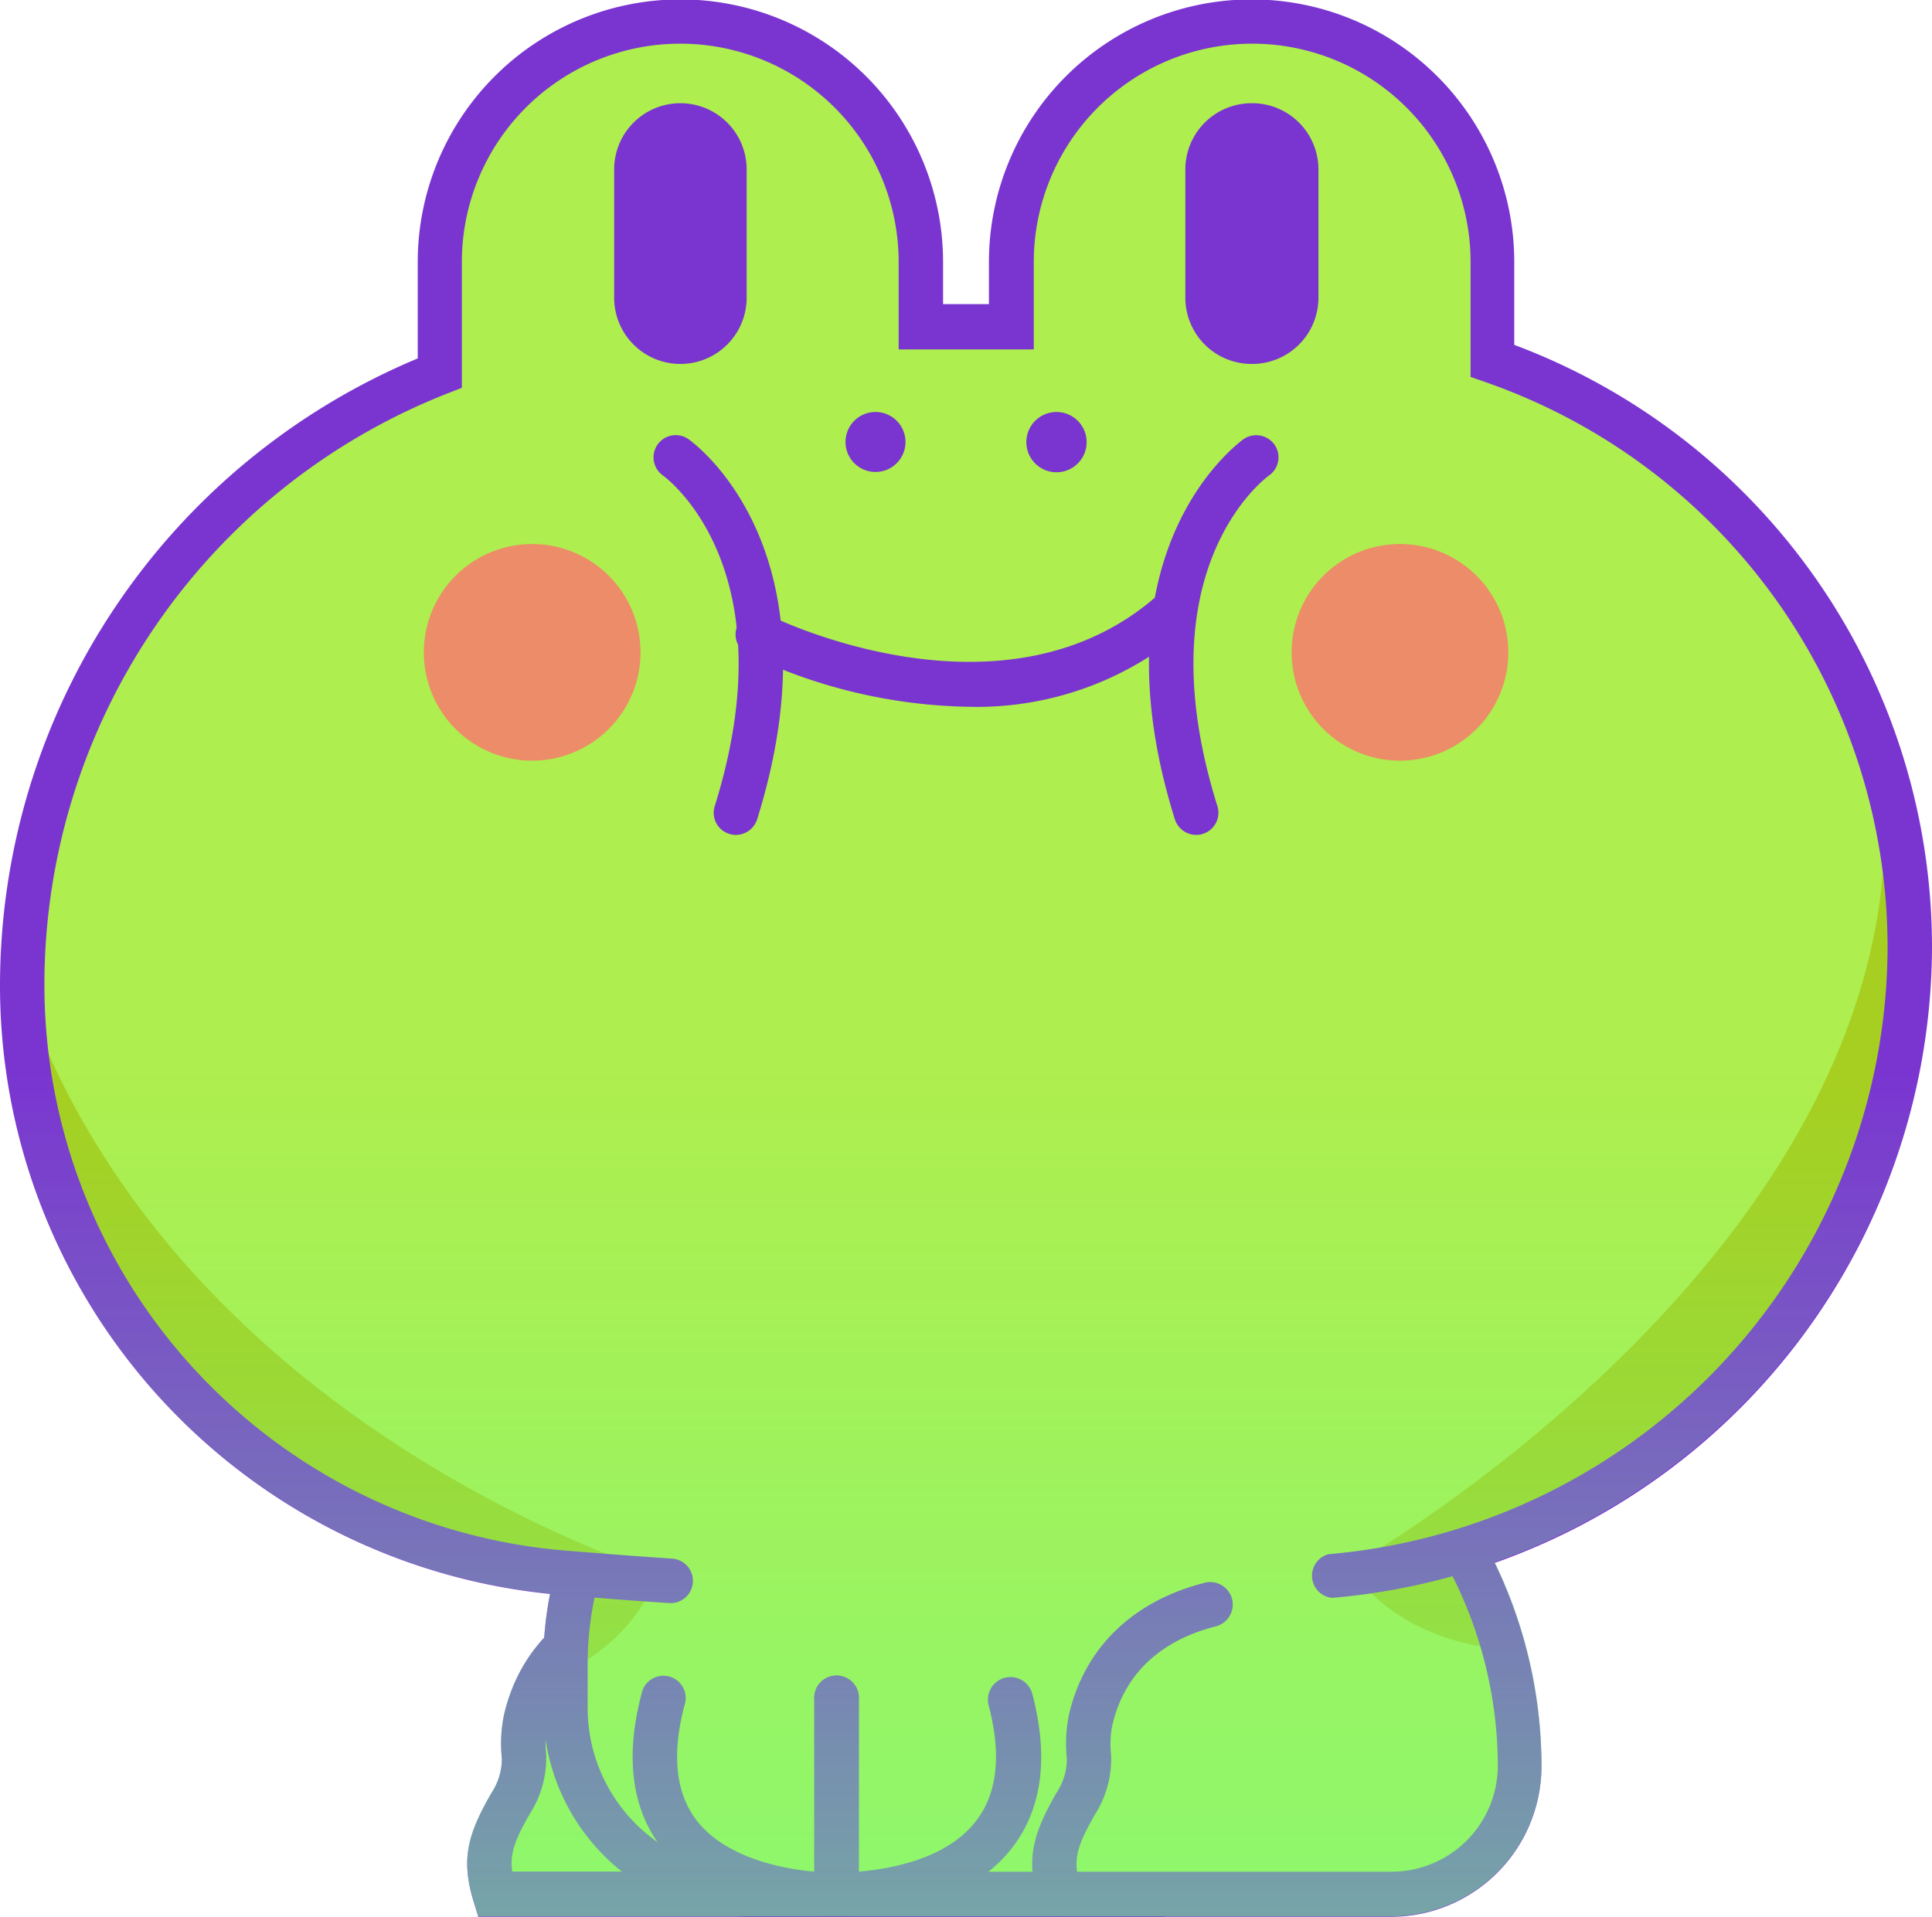 <svg xmlns="http://www.w3.org/2000/svg" xmlns:xlink="http://www.w3.org/1999/xlink" viewBox="0 0 132.69 131.67"><defs><style>.cls-1{isolation:isolate;}.cls-2{fill:#aeee4e;}.cls-3{fill:#7a35d1;}.cls-4{fill:#a6cf21;}.cls-5{fill:#ed8c68;}.cls-6{mix-blend-mode:multiply;fill:url(#Cielo_que_se_atenúa_6);}</style><linearGradient id="Cielo_que_se_atenúa_6" x1="66.35" y1="178.65" x2="66.35" y2="73.79" gradientUnits="userSpaceOnUse"><stop offset="0" stop-color="#73ff85"/><stop offset="1" stop-color="#73ff85" stop-opacity="0"/></linearGradient></defs><g class="cls-1"><g id="Layer_2" data-name="Layer 2"><g id="OBJECTS"><path class="cls-2" d="M47.38,109.77s-9.36,0-11.28,8.4a8.17,8.17,0,0,0-.11,2.52,5.6,5.6,0,0,1-.91,3.21c-1.47,2.57-1.83,3.85-1.1,6.24H80"/><path class="cls-3" d="M80,131.67H32.85l-.33-1.08c-.9-2.94-.35-4.67,1.24-7.44a4.25,4.25,0,0,0,.71-2.33,9.82,9.82,0,0,1,.14-3c1.74-7.57,9.11-9.57,12.77-9.57a1.53,1.53,0,0,1,0,3c-.35,0-8.18.14-9.8,7.21a6.9,6.9,0,0,0-.07,2,7.11,7.11,0,0,1-1.1,4.1c-1.07,1.86-1.4,2.78-1.23,4H80a1.53,1.53,0,1,1,0,3Z"/><path class="cls-2" d="M38.84,114.27v3.12a12.75,12.75,0,0,0,12.75,12.75h44a8.81,8.81,0,0,0,8.81-8.81h0A30.64,30.64,0,0,0,73.7,90.69H62.42A23.58,23.58,0,0,0,38.84,114.27Z"/><path class="cls-4" d="M45,108.45a40.86,40.86,0,0,0-5.42,0,23.49,23.49,0,0,0-.72,5.79v.6C43.84,112.39,45,108.45,45,108.45Z"/><path class="cls-4" d="M100.91,107.24c-4,.81-7.27,1.14-8.21.38,0,0,2.72,5,10.57,5.67A30.38,30.38,0,0,0,100.91,107.24Z"/><path class="cls-3" d="M95.54,131.67H51.59a14.3,14.3,0,0,1-14.28-14.28v-3.12a25.14,25.14,0,0,1,25.11-25.1H73.7a32.2,32.2,0,0,1,32.17,32.16A10.35,10.35,0,0,1,95.54,131.67ZM62.42,92.22a22.08,22.08,0,0,0-22.06,22v3.12a11.25,11.25,0,0,0,11.23,11.23h44a7.3,7.3,0,0,0,7.28-7.29A29.15,29.15,0,0,0,73.7,92.22Z"/><path class="cls-2" d="M102.48,24.8V18A16.52,16.52,0,0,0,86,1.53h0A16.51,16.51,0,0,0,69.45,18v4.42H63.24V18A16.51,16.51,0,0,0,46.73,1.53h0A16.51,16.51,0,0,0,30.22,18v7.61A45.41,45.41,0,0,0,1.53,67.87h0a40.27,40.27,0,0,0,37,40.15l2.77.22a312,312,0,0,0,50,0h0a43.28,43.28,0,0,0,39.8-43.14h0A42.68,42.68,0,0,0,102.48,24.8Z"/><path class="cls-3" d="M81.41,20.43V11.64A4.55,4.55,0,0,1,86,7.09h0a4.55,4.55,0,0,1,4.55,4.55v8.79A4.55,4.55,0,0,1,86,25h0A4.55,4.55,0,0,1,81.41,20.43Z"/><path class="cls-4" d="M92.7,107.62l2.57.12a43.27,43.27,0,0,0,35.9-42.64,42.53,42.53,0,0,0-2-12.84C133.2,84.73,92.7,107.62,92.7,107.62Z"/><path class="cls-4" d="M46.41,108.45S12.2,98.63,1.53,67.87a40.27,40.27,0,0,0,37,40.15l2.77.22c1.59.13,3.19.23,4.79.34l.29-.13"/><path class="cls-3" d="M42.18,20.43V11.64a4.55,4.55,0,0,1,4.55-4.55h0a4.55,4.55,0,0,1,4.55,4.55v8.79A4.55,4.55,0,0,1,46.73,25h0A4.55,4.55,0,0,1,42.18,20.43Z"/><path class="cls-3" d="M62.19,30.37a2.06,2.06,0,1,1-2.06-2.07A2.06,2.06,0,0,1,62.19,30.37Z"/><path class="cls-3" d="M74.63,30.37a2.07,2.07,0,1,1-2.07-2.07A2.07,2.07,0,0,1,74.63,30.37Z"/><path class="cls-3" d="M50.54,57.35a1.41,1.41,0,0,1-.45-.07,1.51,1.51,0,0,1-1-1.91c5.07-16.23-3.21-22.45-3.56-22.71a1.52,1.52,0,0,1,1.76-2.49c.43.31,10.48,7.65,4.71,26.11A1.54,1.54,0,0,1,50.54,57.35Z"/><path class="cls-3" d="M82.15,57.35a1.54,1.54,0,0,1-1.46-1.07C74.92,37.82,85,30.48,85.4,30.17a1.54,1.54,0,0,1,2.13.37,1.52,1.52,0,0,1-.37,2.12c-.38.28-8.62,6.51-3.55,22.71a1.52,1.52,0,0,1-1,1.91A1.41,1.41,0,0,1,82.15,57.35Z"/><path class="cls-3" d="M66.54,48.55A36.43,36.43,0,0,1,51.47,45a1.53,1.53,0,1,1,1.38-2.72c.16.08,16,7.94,26.6-1.34a1.52,1.52,0,1,1,2,2.29A22,22,0,0,1,66.54,48.55Z"/><path class="cls-5" d="M29.11,44.82a7.44,7.44,0,1,1,7.44,7.43A7.43,7.43,0,0,1,29.11,44.82Z"/><path class="cls-5" d="M88.71,44.82a7.44,7.44,0,1,1,7.44,7.43A7.43,7.43,0,0,1,88.71,44.82Z"/><path class="cls-3" d="M72.79,131.67a1.52,1.52,0,0,1-1.46-1.08c-.91-2.94-.35-4.67,1.23-7.44a4.15,4.15,0,0,0,.71-2.34,10,10,0,0,1,.14-3c1.06-4.61,4.38-7.83,9.34-9.09a1.53,1.53,0,1,1,.74,3c-2.68.68-6.09,2.41-7.1,6.81a6.53,6.53,0,0,0-.08,2,7.11,7.11,0,0,1-1.1,4.1c-1.36,2.38-1.52,3.23-1,5a1.52,1.52,0,0,1-1,1.91A1.35,1.35,0,0,1,72.79,131.67Z"/><path class="cls-3" d="M57.21,131.67c-1.54,0-8.19-.26-11.67-4.62-2.14-2.68-2.64-6.27-1.48-10.69a1.53,1.53,0,1,1,2.95.78c-.9,3.43-.6,6.12.91,8,1.94,2.42,5.67,3.23,8,3.42V116.75a1.53,1.53,0,1,1,3.05,0v14.86l-1.47.06Z"/><path class="cls-3" d="M57.72,131.67h-.31l-1.47-.06V116.75a1.53,1.53,0,1,1,3.05,0v11.81c2.11-.17,6-.85,8-3.42,1.5-1.88,1.81-4.58.91-8a1.53,1.53,0,1,1,3-.78c1.16,4.42.66,8-1.48,10.69C65.91,131.41,59.26,131.67,57.72,131.67Z"/><path class="cls-3" d="M46.13,110.12H46c-1.6-.1-3.21-.22-4.82-.35l-2.76-.22A42,42,0,0,1,0,67.87,46.71,46.71,0,0,1,28.69,24.62V18a18,18,0,0,1,36.08,0v2.89h3.15V18A18,18,0,0,1,104,18v5.69A44.19,44.19,0,0,1,132.69,65.1a45,45,0,0,1-41.2,44.66,1.53,1.53,0,0,1-.25-3,42,42,0,0,0,38.4-41.62A41.16,41.16,0,0,0,102,26.24l-1-.35V18a15,15,0,0,0-30,0V24H61.72V18a15,15,0,0,0-30,0v8.64l-1,.39A43.66,43.66,0,0,0,3.05,67.87,39,39,0,0,0,38.69,106.5l2.76.22c1.59.13,3.18.24,4.77.35a1.53,1.53,0,0,1-.09,3.05Z"/><path class="cls-6" d="M132.69,65.1A44.19,44.19,0,0,0,104,23.73V18a18,18,0,0,0-36.08,0v2.89H64.77V18a18,18,0,0,0-36.08,0v6.58A46.71,46.71,0,0,0,0,67.87a42,42,0,0,0,37.78,41.6,25.09,25.09,0,0,0-.4,3,11.45,11.45,0,0,0-2.77,5.32,9.82,9.82,0,0,0-.14,3,4.25,4.25,0,0,1-.71,2.33c-1.59,2.77-2.14,4.5-1.24,7.44l.33,1.08H95.54a10.35,10.35,0,0,0,10.33-10.34,32.08,32.08,0,0,0-3.19-14A45.11,45.11,0,0,0,132.69,65.1Z"/></g></g></g></svg>